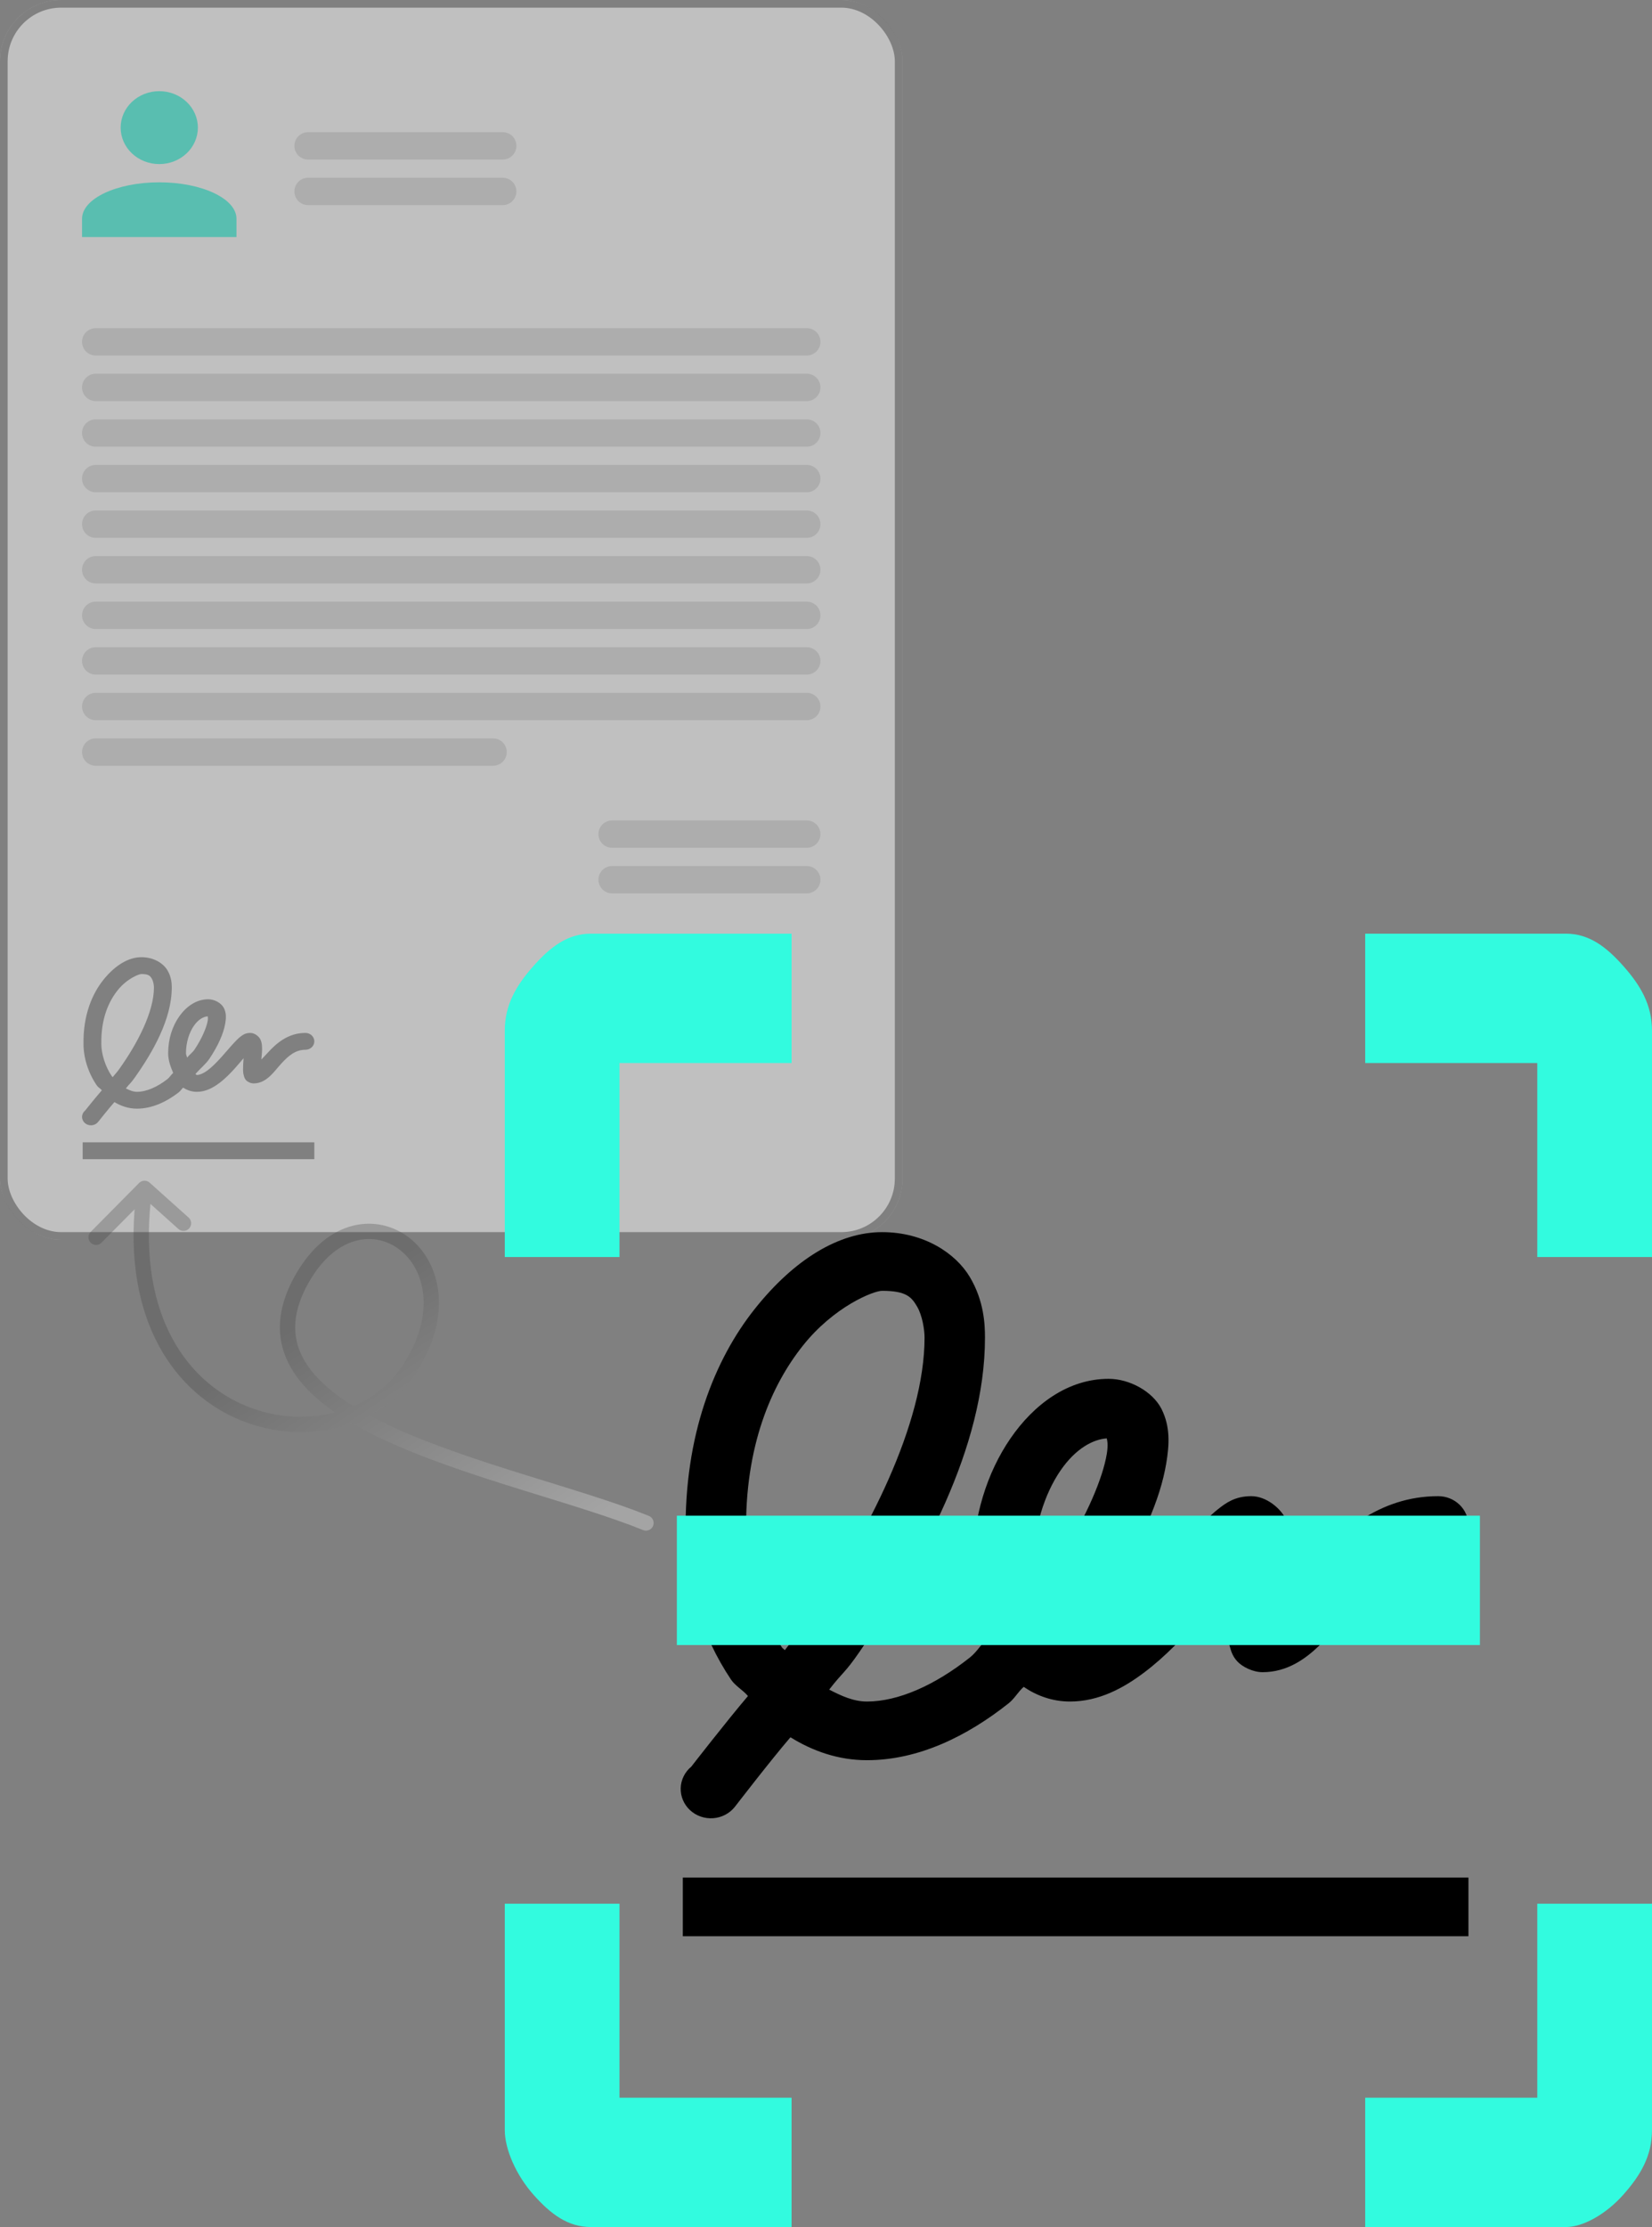 <svg width="216" height="291" viewBox="0 0 216 291" fill="none" xmlns="http://www.w3.org/2000/svg">
<rect x="0" y="0" width="216" height="291" fill="#808080" stroke="none"/>
<g opacity="0.5">
<rect width="118" height="162" rx="8" fill="white"/>
<rect x="0.5" y="0.5" width="117" height="161" rx="7.5" stroke="black" stroke-opacity="0.5"/>
<path d="M20.824 11.912C22.162 11.912 23.446 12.414 24.393 13.307C25.34 14.201 25.872 15.413 25.872 16.676C25.872 17.94 25.34 19.152 24.393 20.046C23.446 20.939 22.162 21.441 20.824 21.441C19.485 21.441 18.201 20.939 17.254 20.046C16.307 19.152 15.775 17.94 15.775 16.676C15.775 15.413 16.307 14.201 17.254 13.307C18.201 12.414 19.485 11.912 20.824 11.912ZM20.824 23.823C26.402 23.823 30.92 25.956 30.92 28.588V30.971H10.727V28.588C10.727 25.956 15.245 23.823 20.824 23.823Z" fill="#32FBDF"/>
<path d="M18.491 125.074C16.838 125.074 15.109 126.082 13.576 127.96C12.043 129.838 10.857 132.668 10.919 136.413C10.919 138.201 11.523 140.185 12.666 141.842C12.834 142.086 13.124 142.232 13.321 142.461C12.52 143.374 11.137 145.106 11.137 145.106C11.013 145.206 10.912 145.329 10.842 145.468C10.771 145.607 10.732 145.758 10.728 145.912C10.723 146.065 10.753 146.218 10.815 146.361C10.877 146.503 10.969 146.631 11.087 146.738C11.205 146.844 11.345 146.926 11.498 146.978C11.652 147.03 11.815 147.051 11.978 147.04C12.14 147.028 12.299 146.985 12.442 146.912C12.586 146.84 12.712 146.739 12.812 146.618C12.812 146.618 14.213 144.848 14.959 144.007C15.819 144.522 16.802 144.865 17.909 144.865C19.898 144.865 21.767 143.967 23.369 142.734C23.596 142.561 23.733 142.305 23.951 142.116C24.465 142.456 25.07 142.666 25.735 142.666C26.852 142.666 27.8 142.164 28.612 141.567C29.423 140.97 30.118 140.251 30.759 139.539C31.189 139.062 31.503 138.666 31.852 138.268C31.809 138.786 31.774 139.296 31.779 139.78C31.781 140.033 31.793 140.26 31.888 140.571C31.935 140.724 31.977 140.938 32.179 141.154C32.382 141.371 32.794 141.567 33.161 141.567C34.113 141.567 34.821 141.063 35.346 140.571C35.87 140.077 36.29 139.509 36.767 138.989C37.715 137.95 38.628 137.169 39.933 137.169C40.242 137.169 40.538 137.053 40.757 136.846C40.975 136.64 41.098 136.361 41.098 136.069C41.098 135.777 40.975 135.498 40.757 135.291C40.538 135.085 40.242 134.969 39.933 134.969C37.627 134.969 36.077 136.388 35.018 137.547C34.69 137.906 34.443 138.152 34.182 138.44C34.184 138.4 34.178 138.377 34.182 138.336C34.226 137.778 34.298 137.233 34.254 136.687C34.242 136.379 34.168 136.076 34.035 135.794C33.872 135.458 33.327 134.969 32.724 134.969C32.094 134.969 31.739 135.231 31.451 135.451C31.163 135.671 30.912 135.926 30.65 136.206C30.125 136.767 29.572 137.434 28.976 138.097C28.378 138.76 27.745 139.415 27.155 139.849C26.565 140.282 26.075 140.467 25.735 140.467C25.658 140.467 25.618 140.343 25.553 140.33C26.167 139.634 26.922 139.036 27.41 138.302C28.474 136.701 29.213 135.117 29.449 133.732C29.566 133.04 29.608 132.367 29.267 131.705C28.924 131.044 28.032 130.571 27.228 130.571C25.661 130.571 24.344 131.528 23.442 132.804C22.539 134.082 21.986 135.758 21.986 137.615C21.986 138.579 22.306 139.39 22.641 140.192C22.363 140.445 22.163 140.797 21.876 141.017C20.53 142.053 19.121 142.666 17.909 142.666C17.381 142.666 16.91 142.449 16.452 142.22C16.996 141.536 17.038 141.626 17.617 140.81C20.003 137.447 22.459 133.147 22.459 129.026C22.459 128.537 22.424 127.652 21.876 126.758C21.329 125.864 20.108 125.074 18.491 125.074ZM18.491 127.273C19.437 127.273 19.628 127.515 19.838 127.856C20.047 128.198 20.129 128.745 20.129 129.025C20.129 132.271 17.925 136.402 15.651 139.608C15.186 140.264 15.186 140.174 14.741 140.742C14.71 140.698 14.663 140.684 14.632 140.639C13.765 139.382 13.249 137.703 13.249 136.412V136.379C13.194 133.086 14.227 130.81 15.433 129.334C16.638 127.859 18.163 127.273 18.491 127.273ZM27.155 132.804C27.171 132.886 27.215 133.031 27.155 133.388C27.005 134.272 26.389 135.712 25.444 137.134C25.184 137.525 24.764 137.816 24.461 138.2C24.433 137.971 24.316 137.866 24.316 137.615C24.316 136.175 24.759 134.874 25.371 134.007C25.956 133.178 26.633 132.836 27.155 132.804ZM10.809 149.264V151.463H41.098V149.264H10.809Z" fill="black" fill-opacity="0.5"/>
<path d="M10.727 44.669C10.727 43.682 11.527 42.882 12.514 42.882H105.486C106.473 42.882 107.273 43.682 107.273 44.669C107.273 45.656 106.473 46.456 105.486 46.456H12.514C11.527 46.456 10.727 45.656 10.727 44.669Z" fill="#D9D9D9"/>
<path d="M10.727 50.625C10.727 49.638 11.527 48.838 12.514 48.838H105.486C106.473 48.838 107.273 49.638 107.273 50.625C107.273 51.612 106.473 52.412 105.486 52.412H12.514C11.527 52.412 10.727 51.612 10.727 50.625Z" fill="#D9D9D9"/>
<path d="M10.727 56.581C10.727 55.594 11.527 54.794 12.514 54.794H105.486C106.473 54.794 107.273 55.594 107.273 56.581C107.273 57.568 106.473 58.368 105.486 58.368H12.514C11.527 58.368 10.727 57.568 10.727 56.581Z" fill="#D9D9D9"/>
<path d="M10.727 62.537C10.727 61.55 11.527 60.75 12.514 60.75H105.486C106.473 60.75 107.273 61.55 107.273 62.537C107.273 63.523 106.473 64.323 105.486 64.323H12.514C11.527 64.323 10.727 63.523 10.727 62.537Z" fill="#D9D9D9"/>
<path d="M10.727 68.493C10.727 67.506 11.527 66.706 12.514 66.706H105.486C106.473 66.706 107.273 67.506 107.273 68.493C107.273 69.479 106.473 70.279 105.486 70.279H12.514C11.527 70.279 10.727 69.479 10.727 68.493Z" fill="#D9D9D9"/>
<path d="M10.727 74.448C10.727 73.462 11.527 72.662 12.514 72.662H105.486C106.473 72.662 107.273 73.462 107.273 74.448C107.273 75.435 106.473 76.235 105.486 76.235H12.514C11.527 76.235 10.727 75.435 10.727 74.448Z" fill="#D9D9D9"/>
<path d="M10.727 80.404C10.727 79.418 11.527 78.618 12.514 78.618H105.486C106.473 78.618 107.273 79.418 107.273 80.404C107.273 81.391 106.473 82.191 105.486 82.191H12.514C11.527 82.191 10.727 81.391 10.727 80.404Z" fill="#D9D9D9"/>
<path d="M10.727 86.36C10.727 85.374 11.527 84.573 12.514 84.573H105.486C106.473 84.573 107.273 85.374 107.273 86.36C107.273 87.347 106.473 88.147 105.486 88.147H12.514C11.527 88.147 10.727 87.347 10.727 86.36Z" fill="#D9D9D9"/>
<path d="M10.727 92.316C10.727 91.329 11.527 90.529 12.514 90.529H105.486C106.473 90.529 107.273 91.329 107.273 92.316C107.273 93.303 106.473 94.103 105.486 94.103H12.514C11.527 94.103 10.727 93.303 10.727 92.316Z" fill="#D9D9D9"/>
<path d="M10.727 98.272C10.727 97.285 11.527 96.485 12.514 96.485H64.47C65.457 96.485 66.257 97.285 66.257 98.272C66.257 99.259 65.457 100.059 64.47 100.059H12.514C11.527 100.059 10.727 99.259 10.727 98.272Z" fill="#D9D9D9"/>
<path d="M78.246 108.993C78.246 108.006 79.046 107.206 80.033 107.206H105.486C106.473 107.206 107.273 108.006 107.273 108.993C107.273 109.979 106.473 110.779 105.486 110.779H80.033C79.046 110.779 78.246 109.979 78.246 108.993Z" fill="#D9D9D9"/>
<path d="M38.492 19.059C38.492 18.072 39.292 17.272 40.279 17.272H65.732C66.719 17.272 67.519 18.072 67.519 19.059C67.519 20.046 66.719 20.846 65.732 20.846H40.279C39.292 20.846 38.492 20.046 38.492 19.059Z" fill="#D9D9D9"/>
<path d="M38.492 25.015C38.492 24.028 39.292 23.228 40.279 23.228H65.732C66.719 23.228 67.519 24.028 67.519 25.015C67.519 26.002 66.719 26.801 65.732 26.801H40.279C39.292 26.801 38.492 26.002 38.492 25.015Z" fill="#D9D9D9"/>
<path d="M78.246 114.949C78.246 113.962 79.046 113.162 80.033 113.162H105.486C106.473 113.162 107.273 113.962 107.273 114.949C107.273 115.935 106.473 116.735 105.486 116.735H80.033C79.046 116.735 78.246 115.935 78.246 114.949Z" fill="#D9D9D9"/>
</g>
<path d="M84.462 199.003C67.079 191.961 28.273 186.168 39.652 166.818C47.42 153.606 62.686 164.682 53.579 178.827C44.472 192.972 14.503 187.314 18.902 155.278M18.902 155.278L23.991 159.84M18.902 155.278L12.564 161.673" stroke="url(#paint0_linear_18_3819)" stroke-opacity="0.3" stroke-width="2" stroke-linecap="round"/>
<path d="M115.33 161C109.724 161 103.861 164.515 98.662 171.062C93.462 177.61 89.44 187.477 89.65 200.533C89.65 206.766 91.7 213.681 95.576 219.458C96.145 220.309 97.129 220.819 97.796 221.616C95.078 224.802 90.388 230.84 90.388 230.84C89.968 231.187 89.627 231.617 89.388 232.101C89.149 232.584 89.017 233.111 89.002 233.647C88.986 234.184 89.086 234.717 89.296 235.213C89.506 235.709 89.821 236.157 90.22 236.528C90.62 236.898 91.095 237.184 91.615 237.365C92.136 237.546 92.689 237.62 93.241 237.58C93.792 237.541 94.329 237.39 94.816 237.137C95.303 236.883 95.73 236.534 96.07 236.11C96.07 236.11 100.823 229.939 103.351 227.006C106.267 228.804 109.601 230 113.355 230C120.103 230 126.44 226.868 131.872 222.571C132.643 221.965 133.109 221.072 133.848 220.417C135.59 221.601 137.64 222.333 139.896 222.333C143.685 222.333 146.901 220.582 149.655 218.5C152.405 216.418 154.763 213.911 156.936 211.431C158.394 209.768 159.461 208.388 160.642 207C160.496 208.806 160.377 210.584 160.393 212.271C160.401 213.153 160.441 213.946 160.765 215.027C160.923 215.564 161.065 216.307 161.752 217.062C162.44 217.818 163.838 218.5 165.083 218.5C168.311 218.5 170.713 216.744 172.491 215.027C174.269 213.306 175.695 211.328 177.311 209.515C180.527 205.892 183.624 203.167 188.049 203.167C189.097 203.167 190.102 202.763 190.843 202.044C191.584 201.325 192 200.35 192 199.333C192 198.317 191.584 197.342 190.843 196.623C190.102 195.904 189.097 195.5 188.049 195.5C180.227 195.5 174.972 200.445 171.381 204.485C170.266 205.739 169.429 206.594 168.544 207.598C168.552 207.46 168.532 207.38 168.544 207.238C168.694 205.29 168.939 203.393 168.789 201.488C168.748 200.414 168.496 199.357 168.046 198.375C167.493 197.202 165.644 195.5 163.601 195.5C161.464 195.5 160.259 196.412 159.283 197.179C158.307 197.946 157.454 198.835 156.565 199.812C154.787 201.768 152.91 204.09 150.888 206.402C148.861 208.714 146.715 210.998 144.712 212.512C142.713 214.023 141.05 214.667 139.896 214.667C139.636 214.667 139.501 214.234 139.28 214.188C141.362 211.761 143.922 209.676 145.578 207.119C149.185 201.537 151.694 196.014 152.492 191.188C152.891 188.772 153.033 186.427 151.875 184.119C150.714 181.815 147.687 180.167 144.961 180.167C139.647 180.167 135.179 183.502 132.121 187.952C129.059 192.406 127.183 198.249 127.183 204.723C127.183 208.085 128.269 210.91 129.403 213.708C128.463 214.59 127.783 215.817 126.811 216.583C122.244 220.194 117.467 222.333 113.355 222.333C111.565 222.333 109.969 221.574 108.416 220.777C110.261 218.393 110.403 218.707 112.367 215.863C120.458 204.137 128.787 189.148 128.787 174.781C128.787 173.075 128.668 169.989 126.811 166.873C124.954 163.756 120.814 161 115.33 161ZM115.33 168.667C118.538 168.667 119.186 169.51 119.897 170.702C120.608 171.894 120.885 173.799 120.885 174.777C120.885 186.093 113.41 200.495 105.698 211.673C104.122 213.958 104.122 213.643 102.612 215.625C102.506 215.472 102.348 215.422 102.241 215.265C99.302 210.883 97.551 205.03 97.551 200.529V200.414C97.366 188.933 100.87 180.998 104.959 175.854C109.044 170.71 114.216 168.667 115.33 168.667ZM144.712 187.952C144.768 188.236 144.918 188.742 144.712 189.988C144.203 193.07 142.117 198.087 138.909 203.048C138.028 204.409 136.605 205.424 135.578 206.762C135.483 205.965 135.084 205.597 135.084 204.723C135.084 199.701 136.586 195.167 138.664 192.146C140.647 189.255 142.942 188.063 144.712 187.952ZM89.278 245.333V253H192V245.333H89.278Z" fill="black"/>
<path d="M178.5 291V274.1H201V248.75H216V278.325C216 281.705 214.5 284.24 212.25 286.775C210 289.31 207 291 204.75 291H178.5ZM103.5 291H77.25C74.25 291 72 289.31 69.75 286.775C67.5 284.24 66 280.86 66 278.325V248.75H81V274.1H103.5V291ZM178.5 122H204.75C207.75 122 210 123.69 212.25 126.225C214.5 128.76 216 131.295 216 134.675V164.25H201V138.9H178.5V122ZM103.5 122V138.9H81V164.25H66V134.675C66 131.295 67.5 128.76 69.75 126.225C72 123.69 74.25 122 77.25 122H103.5ZM193.5 198.05H88.5V214.95H193.5V198.05Z" fill="#32FBDF"/>
<defs>
<linearGradient id="paint0_linear_18_3819" x1="19.514" y1="154.623" x2="57.917" y2="212.019" gradientUnits="userSpaceOnUse">
<stop offset="0.375" stop-color="#424242"/>
<stop offset="1" stop-color="#FBFBFB"/>
</linearGradient>
</defs>
</svg>

